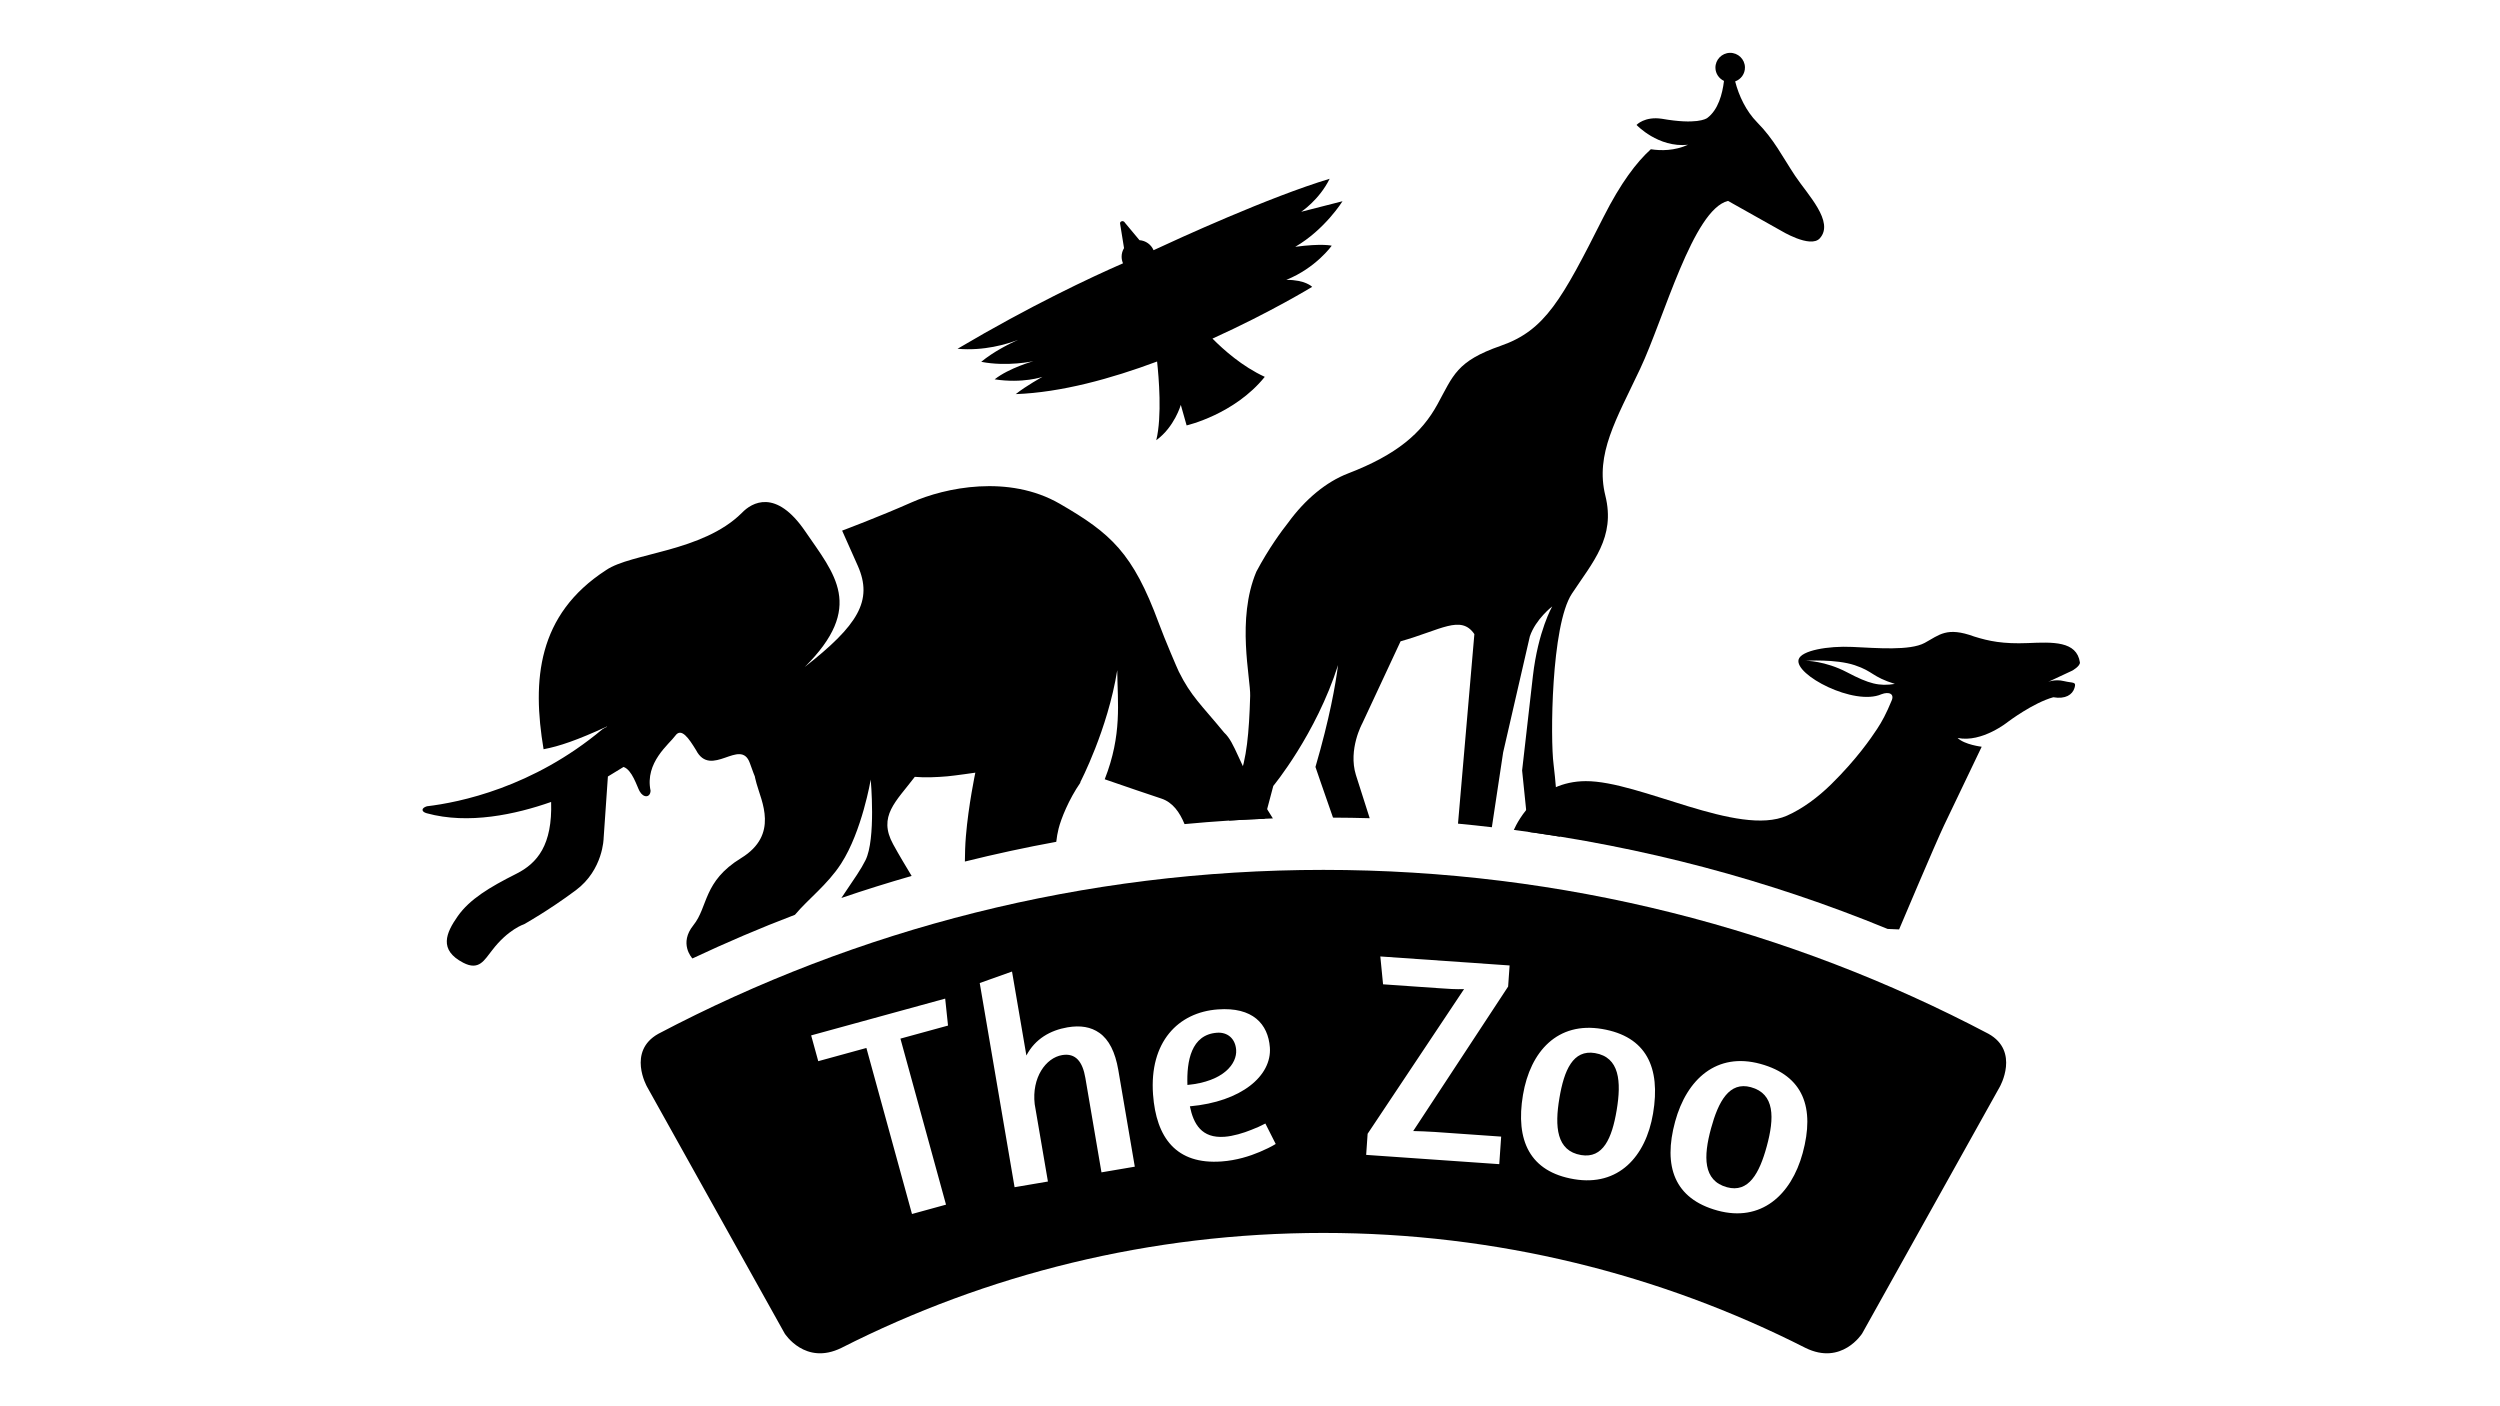 <svg xmlns="http://www.w3.org/2000/svg" xmlns:xlink="http://www.w3.org/1999/xlink" width="1920" zoomAndPan="magnify" viewBox="0 0 1440 810" height="1080" preserveAspectRatio="xMidYMid meet" version="1.0"><defs><clipPath id="92a11a1f26"><path d="M 871.191 363 L 1197.855 363 L 1197.855 535.703 L 871.191 535.703 Z M 871.191 363 " clip-rule="nonzero"/></clipPath><clipPath id="2f5a5ac0f8"><path d="M 707 30.051 L 1051 30.051 L 1051 482 L 707 482 Z M 707 30.051 " clip-rule="nonzero"/></clipPath><clipPath id="9375786fb9"><path d="M 369 501 L 1156 501 L 1156 779.508 L 369 779.508 Z M 369 501 " clip-rule="nonzero"/></clipPath></defs><path fill="#000000" d="M 746.059 142.164 C 763.125 132.273 773.293 115.906 773.293 115.906 L 749.488 121.988 C 749.488 121.988 759.875 115.168 765.879 102.969 C 731.105 113.453 678.566 137.535 664.453 144.117 C 663.074 140.887 659.984 138.613 656.336 138.336 L 647.984 128.328 C 647.984 128.328 647.363 127.051 646.09 127.449 C 644.812 127.848 645.211 129.062 645.211 129.062 L 647.445 142.918 C 646.566 144.355 646.051 146.031 646.051 147.824 C 646.051 149.199 646.348 150.496 646.848 151.672 C 628.543 159.668 593.711 175.953 551.543 200.895 C 566.793 202.25 579.973 198.223 586.395 195.75 C 581.23 198.082 572.258 202.57 565.18 208.41 C 580.254 211.359 595.266 208.031 595.266 208.031 C 595.266 208.031 581.25 211.918 572.914 218.5 C 589.246 220.992 600.469 217.062 600.469 217.062 C 600.469 217.062 590.98 222.266 585.078 227.012 C 611.137 226.074 640.008 218.121 666.484 208.23 C 667.461 217.242 669.395 239.672 666.008 253.566 C 676.535 245.91 680.145 233.211 680.145 233.211 L 683.492 245.035 C 683.492 245.035 711.047 238.734 728.512 217.062 C 715.535 211.102 704.668 201.395 698.387 195.035 C 731.723 179.941 755.809 165.227 755.809 165.227 C 755.809 165.227 751.98 161.141 740.895 161.203 C 758.043 154.305 767.074 141.523 767.074 141.523 C 767.074 141.523 761.57 140.09 746.059 142.164 " fill-opacity="1" fill-rule="nonzero"/><g clip-path="url(#92a11a1f26)"><path fill="#000000" d="M 1063.934 387.258 C 1051.172 380.562 1040.066 380.602 1040.066 380.602 C 1040.066 380.602 1057.395 379.504 1068.32 383.152 C 1079.227 386.801 1078.109 389.77 1091.445 393.938 C 1082.434 395.352 1076.711 393.977 1063.934 387.258 Z M 1198.035 381.578 C 1196.203 369.137 1182.324 369.816 1168.031 370.414 C 1153.695 370.992 1145.598 369.297 1137.145 366.645 C 1121.273 360.844 1117.129 365.707 1108.613 370.312 C 1100.121 374.918 1080.898 373.266 1066.902 372.625 C 1052.926 371.969 1037.473 374.68 1036 379.863 C 1033.488 388.676 1068 406.797 1083.711 399.879 C 1088.02 398.223 1091.488 399.602 1089.453 403.848 C 1086.562 410.883 1084.012 415.648 1081.277 419.773 C 1077.57 425.418 1069.336 437.379 1054.801 451.715 C 1047.105 459.289 1038.172 465.887 1029.301 469.816 C 1001.227 482.215 944.441 449.758 913.34 449.938 C 886.086 450.078 874.461 472.445 871.969 478.027 C 945.938 487.617 1018.473 506.797 1087.262 535.066 L 1093.879 535.348 C 1093.879 535.348 1115.055 485.207 1119.879 475.18 C 1129.809 454.562 1141.453 430.121 1141.453 430.121 C 1141.453 430.121 1131.602 428.984 1127.574 425.059 C 1141.652 427.969 1156.703 415.688 1156.703 415.688 C 1156.703 415.688 1171.102 404.824 1182.703 401.613 C 1189.723 402.828 1193.73 400.137 1194.906 396.289 C 1196.102 392.441 1194.207 393.598 1188.887 392.324 C 1183.582 391.027 1179.633 392.82 1179.633 392.82 L 1193.629 386.281 C 1193.629 386.281 1198.137 383.77 1198.035 381.578 " fill-opacity="1" fill-rule="nonzero"/></g><g clip-path="url(#2f5a5ac0f8)"><path fill="#000000" d="M 720.098 400.875 C 719.461 422.586 718.066 436.98 713.559 449.062 L 707.918 472.645 C 714.715 472.207 721.555 471.91 728.395 471.629 L 733.418 452.691 C 733.418 452.691 757.98 423.004 770.723 383.074 C 769.246 394.477 765.898 413.695 757.703 441.766 C 757.645 441.707 762.227 454.941 767.812 470.953 C 774.871 470.992 781.906 471.07 788.945 471.289 C 785.598 460.945 782.566 451.434 781.012 446.41 C 776.426 431.617 784.68 416.664 784.68 416.664 L 806.73 369.395 C 829.938 362.898 841.504 353.926 849.238 365.25 L 843.637 430.102 L 839.809 474.422 C 846.328 475 852.809 475.758 859.309 476.492 L 865.809 433.391 L 881.18 366.586 C 884.57 356.559 894.078 349.301 894.078 349.301 C 894.078 349.301 885.984 363.277 882.953 389.352 C 879.922 415.449 876.734 443.797 876.734 443.797 L 880.363 479.184 C 886.422 480.043 892.465 480.941 898.504 481.918 C 897.27 465.508 895.793 447.289 894.855 440.211 C 892.965 426.113 893.383 360.188 905.406 341.965 C 917.426 323.723 930.645 309.566 924.684 285.504 C 918.742 261.441 930.965 241.645 944.742 212.398 C 958.52 183.172 975.246 120.633 995.344 115.727 L 1025.434 132.633 C 1025.434 132.633 1042.777 143.34 1048.223 137.258 C 1056.754 127.789 1041.203 112.137 1033.945 101.215 C 1026.688 90.289 1021.824 80.262 1012.074 70.43 C 1005.734 63.992 1001.566 55.141 999.453 46.887 C 1002.781 45.711 1005.156 42.52 1005.094 38.773 C 1004.996 34.086 1001.129 30.359 996.422 30.438 C 991.758 30.539 988.008 34.406 988.086 39.09 C 988.148 42.441 990.18 45.273 993.012 46.609 C 992.117 54.125 989.684 63.293 983.363 67.98 C 982.645 68.496 977.043 71.887 957.285 68.418 C 947.254 66.883 942.648 71.965 942.648 71.965 C 942.648 71.965 955.051 85.203 972.297 83.391 C 964.539 86.879 956.785 86.879 950.883 85.961 C 942.668 93.418 933.637 105.18 923.566 125.098 C 899.523 172.785 889.973 190.289 864.43 199.18 C 838.891 208.07 837.098 216.266 827.984 232.871 C 818.895 249.5 804.637 261.879 776.426 272.727 C 763.941 277.531 751.762 287.578 741.973 301.074 C 738.324 305.68 730.785 315.848 723.648 329.305 C 712.105 356.816 720.398 390.648 720.098 400.875 " fill-opacity="1" fill-rule="nonzero"/></g><path fill="#000000" d="M 350.148 447.266 C 351.742 446.27 355.449 444.039 359.16 441.766 C 364.082 443.379 366.875 452.949 368.371 455.68 C 370.602 459.766 374.531 459.547 374.73 455.48 C 371.32 439.152 385.477 428.648 388.984 423.742 C 392.496 418.859 396.844 425.438 400.871 431.977 C 409.504 448.762 426.57 424.578 431.914 439.531 C 433.906 445.133 434.586 446.809 434.785 447.227 C 434.785 447.387 434.945 448.246 435.781 451.355 C 438.434 461.301 448.902 480.762 426.891 494.258 C 404.879 507.754 407.988 522.227 399.375 532.953 C 391 543.359 398.418 551.613 398.836 552.074 C 418.215 542.961 437.875 534.527 457.891 526.914 C 465.59 517.742 476.496 509.688 484.332 497.668 L 484.512 497.387 C 496.531 478.785 501.539 449.043 501.539 449.043 C 501.539 449.043 504.629 483.312 498.508 495.512 C 495.895 500.758 492.863 505.023 484.629 517.242 C 497.988 512.66 511.508 508.453 525.105 504.543 C 521.637 498.762 518.047 492.863 514.457 486.305 C 505.543 470.074 516.113 461.723 526.918 447.469 C 532.762 447.984 539.578 447.688 545.621 447.168 C 550.066 446.77 561.789 445.055 561.789 445.055 C 561.789 445.055 557.824 463.875 556.367 481.539 C 555.93 486.723 555.809 491.566 555.77 496.25 C 573.176 491.926 590.719 488.117 608.406 484.887 C 608.727 482.215 609.125 479.684 609.742 477.312 C 611.156 471.668 615.543 460.566 622.344 450.738 L 622.203 450.598 C 622.203 450.598 638.016 420.375 643.535 386.023 C 643.695 404.984 646.426 423.043 636.32 448.863 C 647.984 452.891 661.961 457.695 668.859 459.945 C 675.496 462.102 679.484 467.863 682.297 474.68 C 699.203 473.086 716.172 471.988 733.18 471.41 C 731.465 468.66 729.27 465.148 726.441 460.586 C 713.281 439.512 711.586 427.949 705.105 421.969 C 691.906 405.898 686.086 401.156 678.965 386.801 C 678.27 385.406 670.992 368.52 667.441 358.871 C 652.547 318.539 639.949 307.234 610.461 290.188 C 580.992 273.125 544.305 280.859 525.164 289.332 C 506.043 297.805 485.066 305.641 485.066 305.641 C 485.066 305.641 485.066 305.641 494.059 325.836 C 503.031 346.031 494.121 360.188 463.535 384.188 C 498.426 349.48 480.621 330.68 463.793 306.02 C 446.965 281.359 433.109 289.312 427.266 295.473 C 404.617 317.941 363.625 318.438 349.129 328.367 C 309.395 354.086 306.461 391.926 313.102 431.559 C 322.195 429.844 332.52 426.312 349.59 418.461 L 349.57 418.68 C 348.73 418.996 347.855 419.438 346.957 420.074 C 306.902 453.629 264.492 462.219 245.91 464.414 C 242.559 465.43 242.539 467.543 245.809 468.441 C 269.816 475.039 296.973 469.117 317.449 461.922 C 318.227 486.703 309.551 497.188 297.41 503.289 C 281.82 511.125 270.555 517.961 263.676 527.711 C 256.816 537.461 252.648 547.168 266.805 554.523 C 276.016 559.328 278.988 552.91 283.395 547.449 C 292.605 535.285 301.895 532.336 301.895 532.336 C 301.895 532.336 315.852 524.582 331.684 512.777 C 347.516 500.957 347.695 482.734 347.695 482.734 L 350.148 447.266 " fill-opacity="1" fill-rule="nonzero"/><path fill="#000000" d="M 1008.504 626.215 C 996.102 622.828 989.824 634.289 985.555 649.961 C 981.148 666.129 980.871 680.062 994.746 683.852 C 1007.148 687.223 1013.391 675.938 1017.656 660.266 C 1022.102 643.938 1022.402 630.004 1008.504 626.215 " fill-opacity="1" fill-rule="nonzero"/><path fill="#000000" d="M 918.703 606.578 C 906.023 604.445 900.918 616.445 898.227 632.477 C 895.434 649.004 896.531 662.918 910.707 665.312 C 923.41 667.445 928.492 655.582 931.184 639.574 C 933.977 622.887 932.898 608.973 918.703 606.578 " fill-opacity="1" fill-rule="nonzero"/><path fill="#000000" d="M 712.023 604.746 C 711.547 598.164 707.02 594.418 700.957 594.855 C 686.086 595.953 683.473 611.223 683.953 624.941 C 705.027 622.906 712.582 612.52 712.023 604.746 " fill-opacity="1" fill-rule="nonzero"/><g clip-path="url(#9375786fb9)"><path fill="#000000" d="M 1038.352 664.156 C 1031.711 688.477 1014.305 704.086 989.324 697.289 C 964.34 690.469 957.883 671.711 964.859 646.074 C 971.578 621.43 988.945 605.98 1013.926 612.777 C 1038.91 619.598 1045.41 638.199 1038.352 664.156 Z M 952.16 641.387 C 947.973 666.27 932.199 683.512 906.66 679.207 C 881.121 674.922 872.824 656.879 877.23 630.66 C 881.48 605.48 897.23 588.375 922.77 592.684 C 948.312 596.988 956.625 614.852 952.16 641.387 Z M 868.68 568.262 L 814.008 651.477 C 817.895 651.594 821.785 651.695 826.508 652.012 L 864.672 654.684 L 863.574 670.555 L 786.91 665.211 L 787.75 653.051 L 843.297 569.715 C 838.691 569.895 834.145 569.598 828.742 569.199 L 796.641 566.965 L 795.066 550.918 L 869.535 556.102 Z M 725.641 663.496 C 719.859 665.949 712.223 668.383 703.629 669 C 677.453 670.895 665.969 655.281 664.152 630.461 C 661.961 600.238 678.547 583.074 701.496 581.418 C 721.594 579.945 730.445 589.832 731.445 603.328 C 732.621 619.715 715.035 634.57 685.367 637.242 C 687.461 647.43 692.125 655.762 705.305 654.785 C 710.211 654.445 716.191 652.652 720.797 650.777 C 723.609 649.719 726.238 648.523 728.852 647.148 L 734.812 658.93 C 732.043 660.645 728.91 662.082 725.641 663.496 Z M 634.445 675.277 L 625.172 620.895 C 623.578 611.543 619.59 606.398 611.754 607.734 C 602.402 609.328 594.211 620.672 595.984 636.004 L 603.602 680.562 L 584.398 683.832 L 564.324 566.227 L 582.926 559.609 L 591.199 607.973 C 596.242 598.363 605.016 593.441 614.867 591.746 C 622.383 590.469 628.383 591.508 633.27 594.957 C 638.75 598.824 642.359 605.941 644.137 616.289 L 653.645 672.008 Z M 544.902 693.879 L 525.305 699.262 L 499.043 603.629 L 471.312 611.242 L 467.223 596.391 L 544.426 575.199 L 546.059 590.73 L 518.645 598.246 Z M 1145.379 595.473 C 1030.953 535.207 900.621 501.055 762.289 501.055 C 623.957 501.055 493.641 535.207 379.195 595.473 C 361.113 605.582 372.695 625.957 372.695 625.957 L 451.973 768.082 C 451.973 768.082 463.734 786.723 484.668 776.375 C 568.051 734.051 662.379 710.168 762.289 710.168 C 862.219 710.168 956.547 734.051 1039.926 776.375 C 1060.863 786.723 1072.605 768.082 1072.605 768.082 L 1151.898 625.957 C 1151.898 625.957 1163.484 605.582 1145.379 595.473 " fill-opacity="1" fill-rule="nonzero"/></g></svg>